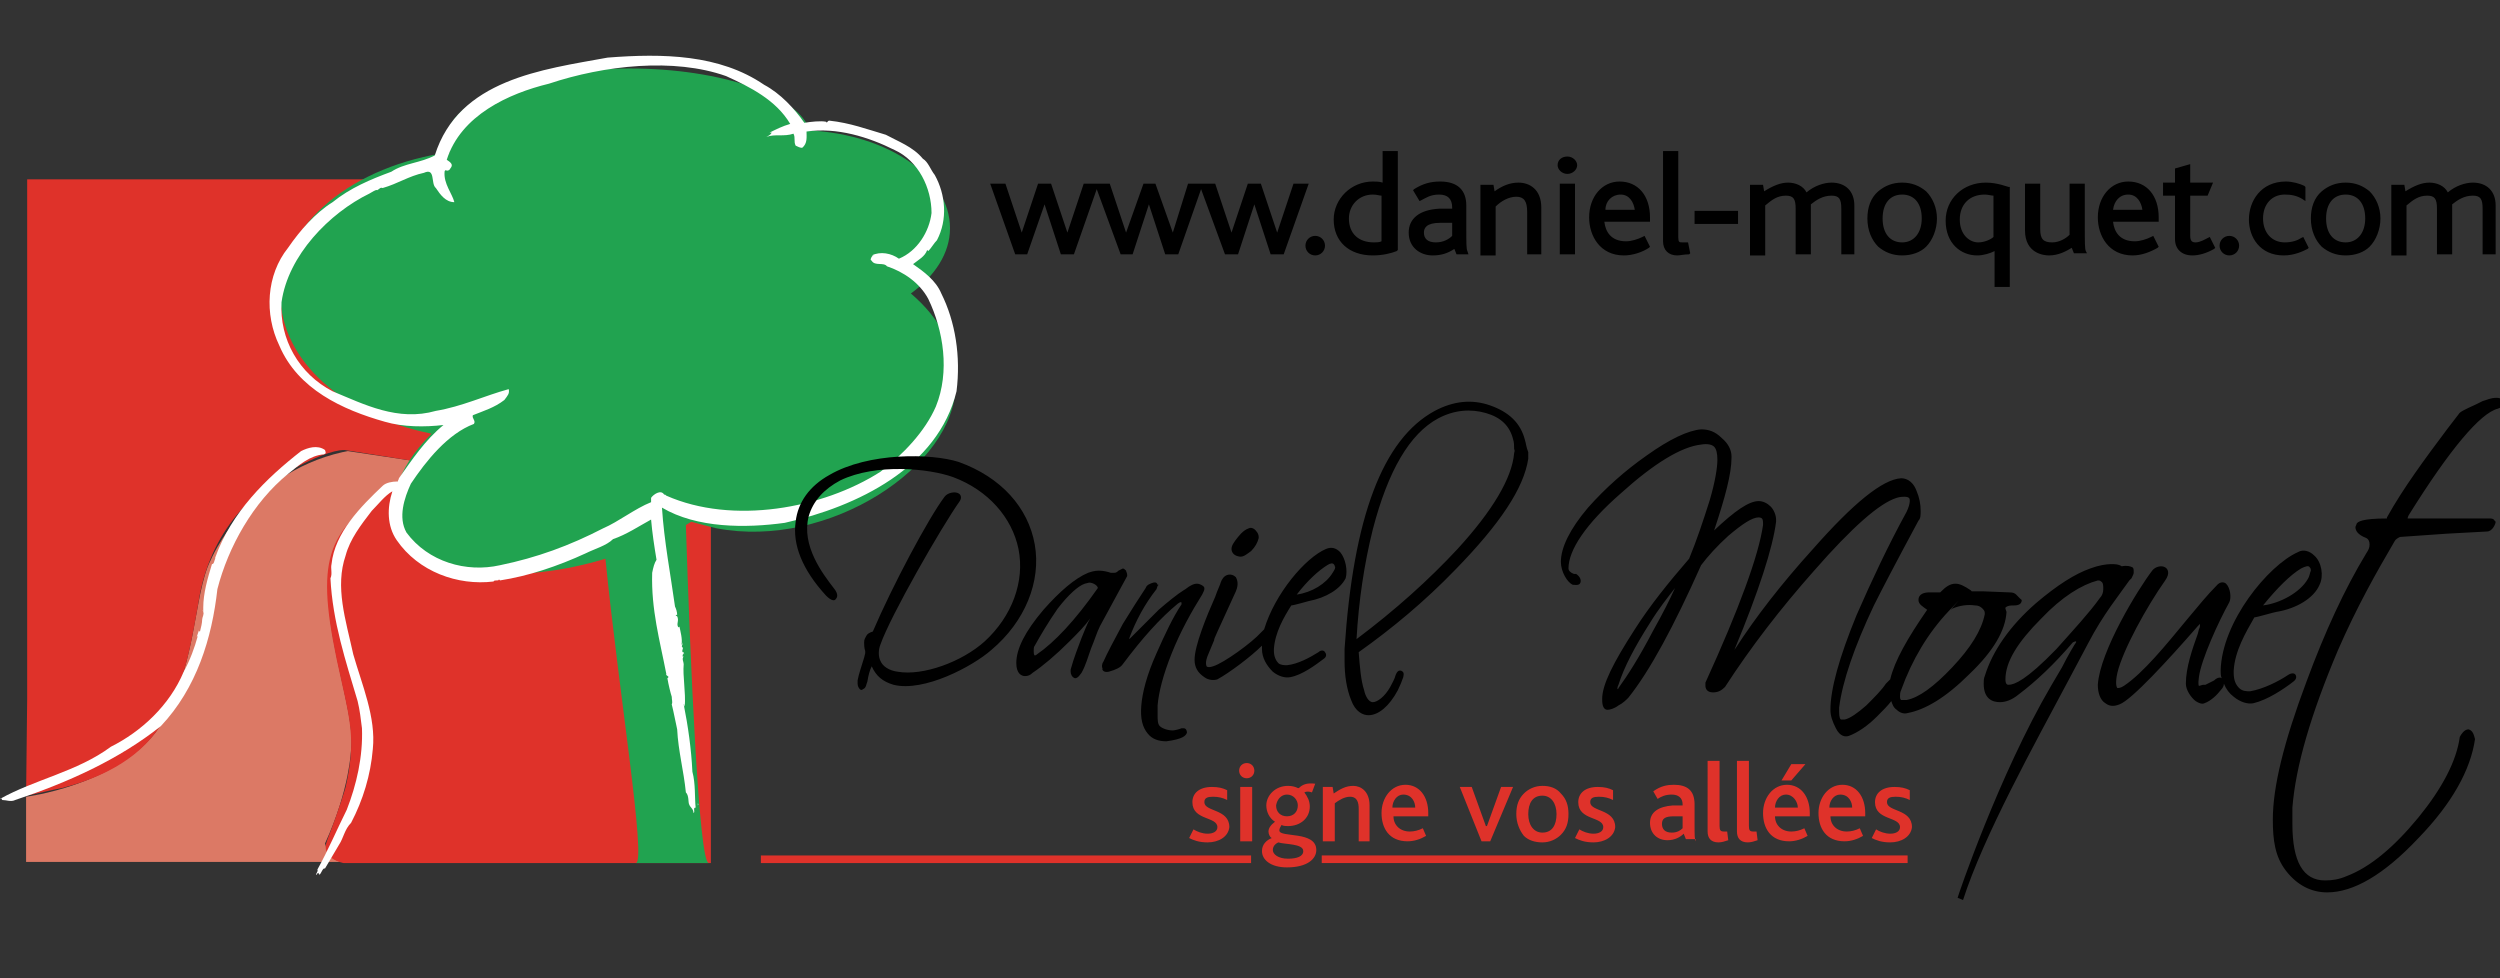 <svg id="logo-daniel-moquet-hz" xmlns="http://www.w3.org/2000/svg" xmlns:xlink="http://www.w3.org/1999/xlink" viewBox="0 0 230 90"><rect x="0" y="0" width="230" height="90" fill="#333333" stroke="none"/><style>.st0{fill:#DC7965;} .st1{fill:#DF322A;} .st2{fill:#21A350;} .st3{clip-path:url(#SVGID_2_);fill:#21A350;} .st4{clip-path:url(#SVGID_2_);fill:#FFFFFF;} .st5{fill:#FFFFFF;} .st6{clip-path:url(#SVGID_4_);fill:#FFFFFF;}</style><path class="st0" d="M2.4 73.3s8-1 11.9-5.9c3.9-5.6 3.4-12.6 5.1-15.9 0 0 3.3-7.9 12.1-9.9l.5-.1 8.7 1.3s-7.6 1.4-10.3 8.8c-1.1 5.8 2.4 13.9 1.9 17.3 0 0-.1 3.7-2.4 8.7 0 0 .4 1.7 1.7 1.7H2.4v-6z"></path><path class="st1" d="M40.5 42.8c-1.3.1-4.1 1.7-5.4 2.6-5.2 4-6.2 6.3-3.7 17.2.9 4 1.3 5.8.4 9.8 0 0-.5 1.8-1.7 4.9-.7 1.7 1.5 2.1 1.5 2.1h33.8V16.5H2.5v47.8l-.1 8.9c1.1-.2 2.2-.5 3.3-.7 3.9-1 7.5-2.9 9.4-6.3 2-3.6 2.6-7.6 3.3-11.6 1.2-5.9 5-10.2 11.2-12.7.8-.3 1.5-.5 2.1-.5"></path><path class="st2" d="M58.6 79.4c-.1 0-.1 0 0 0"></path><defs><path id="SVGID_1_" d="M0 5h230v77.7H0z"></path></defs><clipPath id="SVGID_2_"><use xlink:href="#SVGID_1_" overflow="visible"></use></clipPath><path class="st3" d="M83.8 27c2.2-1.6 3.6-3.7 3.6-6 0-4.7-5.6-8.6-12.9-9-1-3.2-8.1-5.7-16.6-5.7-9.3 0-16.8 2.9-16.8 6.5 0 .4.1.8.3 1.2-8.9 1.2-15.6 6.6-15.6 13.1 0 6.1 5.9 11.2 13.9 12.8-3.3 3.3-4.4 6.8-2.5 9.5 2.7 3.7 10.6 4.4 18.5 2 1.2 12.1 3.8 27.9 2.8 28h6.7c-.9 0-1.7-18.6-2.1-31.1.2-.1.3-.2.5-.3.7.2 1.5.4 2.3.6 10.4 2 22-5.8 22-13.1.2-3.3-1.4-6.2-4.1-8.5"></path><path class="st4" d="M86.6 27c-.5-1.2-1.6-2-2.6-2.7.5-.4 1.1-.7 1.3-1.3l.1.1c.3-.3.5-.7.8-1 1-1.9.8-4.2-.2-6-.4-.5-.6-1.2-1.1-1.5-.9-1.1-2.3-1.6-3.4-2.2-1.7-.5-3.3-1.1-5.2-1.3-.2 0-.2.3-.3.1-.5-.1-1.4 0-2 .1-.9-1.3-2.2-2.7-3.7-3.5C66.2 5 61 4.9 55.9 5.3c-6 1.1-13.7 2-15.9 9-1.3.7-2.8.7-4 1.5-1.9.7-3.8 1.5-5.4 2.8-1.6 1-3 2.6-4.1 4.2-2 2.5-2.2 6.1-.8 9 1.7 4 5.8 5.9 9.7 7 1.7.5 3.7.5 5.4.3-1.7 1.4-2.9 3.2-4.1 4.9 0 .1-.1.2-.1.3h-.1c-.4 0-1 .1-1.3.4-2 1.9-4.4 4.3-4.7 7.2-.1.4.1.9-.1 1.3.2 4 1.4 7.6 2.5 11.3.2.8.3 1.7.4 2.5.1 2.6-.5 5.2-1.4 7.5-.9 1.8-1.7 3.7-2.7 5.5.1.2-.2.4-.1.5.1-.1.1-.2.2-.2.1.5.3-.3.5-.4h.1l1.3-2.2c.4-.6.5-1.4 1.1-2 1.1-2.1 1.8-4.4 2-6.8.3-2.9-1-5.9-1.8-8.7-.7-3.2-1.7-6.2-.7-9.1.4-1.5 1.4-2.8 2.4-4.1.6-.6 1.2-1.4 1.9-1.8-.5 1.5-.5 3.2.4 4.5 2 2.9 5.6 4.2 8.9 3.8.1-.2.5 0 .5-.2l.1.1c2.6-.4 5.3-1.3 7.9-2.5.8-.4 1.9-.7 2.5-1.3 1.2-.4 2.4-1.2 3.5-1.8.1 1.2.3 2.5.5 3.7-.2.3-.3.7-.4 1.2-.1 3.4.7 6.2 1.3 9.3-.1.2.4.2.1.4.1.6.3 1.4.4 1.7 0 .3.1.5 0 .7.2.8.3 1.4.5 2.3.1 2 .6 3.8.8 5.8.3.3.2.9.3 1.1.1.3.4.4.4.8.2-.1-.1-.5.2-.5-.1-.9 0-2.2-.3-3.3-.1-2.1-.4-4.2-.8-6.2.1 0 0 .1.1.2.1-1.3-.2-2.8-.1-3.9 0-.2-.2-.5 0-.7h-.1c0-.1 0-.2.1-.3 0 0 .1.1 0 .1V60h-.1c-.1-.2.1-.3 0-.5v.1c-.2-.2.1-.3 0-.5 0 .1 0 .2-.1.2.1-.5-.1-1.2-.2-1.7 0 .1 0 .1-.1.1-.2-.3.1-.6-.1-1-.1-.1-.2 0-.1-.1 0 0 .1-.1.1 0 0-.3-.1-.6-.2-.8-.4-2.9-1-6-1.2-9.1 3.2 1.9 7.7 1.9 11.3 1.4C78.9 46.6 86.3 43 88 36c.4-3.2-.1-6.4-1.4-9m-.5 10.4c-1 2.3-3 4.4-5.1 6-5.3 3.4-13.6 4.9-19.7 2.2-.1-.1-.1-.1-.2-.1-.3-.5-1 0-1.2.3v.4c-1.5.6-3 1.8-4.4 2.4-3.1 1.6-6.1 2.7-9.5 3.4-3.1.7-6.6-.3-8.6-3-.8-1.4-.2-3.2.4-4.5 1.4-2.1 3.4-4.6 5.8-5.5.2-.3-.2-.5-.1-.8 1-.4 2-.7 2.9-1.4.3-.4.5-.6.4-1-2.2.6-4.3 1.6-6.7 2-3.5 1-6.6-.6-9.5-1.8-3.1-1.6-4.9-4.8-4.7-8.2.6-4.3 4.4-8.2 8.1-10 .2-.1.6-.4.7-.3.2-.1.3-.3.5-.2 1.4-.4 2.4-1.1 3.8-1.4 1.1-.5.6 1 1.1 1.4.4.6.9 1.3 1.7 1.3-.2-.8-1-1.7-.9-2.8 0-.1.1-.2.2-.1.3 0 .3-.2.4-.3.2-.3-.1-.5-.4-.7 1.3-4.1 5.7-6.1 9.4-7C55.6 6 62 5.3 66.8 7c2.2 1 4.6 2.2 5.9 4.4-.7.2-1.3.5-1.9.8h.2c-.1.2-.3.3-.5.4.8-.3 1.6 0 2.5-.3.2.4 0 .7.2 1.1.2.1.4.2.6.2.5-.4.4-1 .4-1.5 2.8-.4 5.7.5 8.1 1.7 2.2 1 3.4 3.5 3.4 5.8-.2 1.7-1.3 3.5-3 4.2-.7-.5-1.7-.7-2.5-.3h.2c-.2 0-.3.3-.3.4l.1.1c.3.5 1.1.1 1.4.5 1.5.5 3 1.5 3.8 3 1.4 2.9 2 6.7.7 9.9"></path><g><path class="st5" d="M64.2 73.9v.2s.1-.1 0-.2M63.1 60.5v0M18.5 56.9s0 .1 0 0c.1 0 0 0 0 0M18.7 56.3"></path></g><g><defs><path id="SVGID_3_" d="M0 5h230v77.7H0z"></path></defs><clipPath id="SVGID_4_"><use xlink:href="#SVGID_3_" overflow="visible"></use></clipPath><path class="st6" d="M29.9 41.4c-.7-.5-1.6-.2-2.2.1-3.2 2.5-6.4 5.6-7.9 9.8v.1c-.1.2-.1.5-.3.5-.4 1.3-.8 2.7-.8 4v.4c.1.2-.1.5-.1.7 0 .3-.1.7-.2 1.1 0 0-.1 0-.1-.1l-.2.6.1-.1c-.3 1.1-.7 2.2-1.3 3.3-1.3 3.1-3.9 5.5-6.7 6.9-3.1 2.3-7 3-10.2 4.8.1 0 .1 0 .1-.1l.1.2c.4 0 .8.2 1.2 0 4.8-1.6 9.5-3.7 13.4-6.8 3.3-3.5 4.7-8.1 5.2-12.6 1-3.9 3.3-8 6.5-10.6 1-.8 2-1.7 3.3-1.8.2-.1.2-.1.1-.4"></path></g><g><path class="st5" d="M18.6 56.2s.1 0 0 0c.1 0 .1-.1 0 0"></path><path class="st1" d="M70 78.7h45.1v.7H70zM111.1 77.5c-.8 0-1.3-.2-1.7-.4l.4-.8c.3.2.8.4 1.3.4s.9-.2.9-.6c0-1-2.3-.6-2.3-2.3 0-.8.6-1.4 1.8-1.4.6 0 1 .1 1.4.3v.9c-.4-.2-.8-.3-1.3-.3s-.8.1-.8.5c0 .9 2.3.6 2.3 2.3-.1.9-1 1.4-2 1.4M115.4 70.9c0 .4-.3.7-.7.7-.4 0-.7-.3-.7-.7 0-.4.3-.7.7-.7.4 0 .7.3.7.7m-1.3 1.5h1.1v5h-1.1v-5zM118.4 73.1c.6 0 1 .5 1 1 0 .6-.4 1-1 1s-1-.4-1-1c.1-.6.5-1 1-1m2.7 5.1c0-1.8-3.4-1.1-3.4-1.8 0-.2.1-.3.2-.5.2.1.4.1.6.1 1.1 0 2-.7 2-1.8 0-.5-.2-.9-.5-1.3.2-.1.4-.1.7 0l.3-.8c-.8-.1-1.2.1-1.5.4h-.1c-.2-.1-.5-.2-.9-.2-1.2 0-2 .9-2 1.8 0 .6.3 1.2.8 1.5-.4.3-.6.6-.6.9 0 .2.1.5.3.6-.5.2-.9.6-.9 1.2 0 .8.8 1.5 2.3 1.5 1.9 0 2.7-.8 2.7-1.6m-1.2.1c0 .5-.6.7-1.4.7-.9 0-1.4-.4-1.4-.8s.3-.6.5-.7c.6.2 2.3.1 2.3.8M125 77.4v-3c0-.5-.1-1.1-.8-1.1-.5 0-1 .3-1.4.6v3.5h-1.1v-5h.9l.1.6c.6-.4 1.1-.7 1.8-.7s1.5.5 1.5 1.8v3.3h-1zM130.2 74.3h-2.1c0-.6.4-1.2 1-1.2.8 0 1.1.7 1.1 1.2m1.2.8v-.3c0-1.5-.8-2.6-2.1-2.6s-2.2 1.2-2.2 2.6c0 1.4.7 2.6 2.4 2.6.6 0 1.2-.2 1.7-.5l-.3-.7c-.4.2-.8.3-1.2.3-.9 0-1.5-.6-1.5-1.4h3.2zM137.1 77.4h-.8l-2-5h1.1l1.3 3.6h.1l1.3-3.6h1.1zM141.9 73.2c.8 0 1.3.7 1.3 1.7s-.4 1.7-1.3 1.7c-.8 0-1.3-.7-1.3-1.7s.4-1.7 1.3-1.7m0-.9c-.7 0-1.3.3-1.7.7-.5.5-.7 1.1-.7 1.9 0 .8.3 1.5.7 2 .4.4 1 .6 1.7.6s1.3-.3 1.7-.7c.5-.5.7-1.1.7-1.9 0-.8-.2-1.4-.7-1.9-.4-.5-1-.7-1.7-.7M146.6 77.5c-.8 0-1.3-.2-1.7-.4l.4-.8c.3.2.8.4 1.3.4s.9-.2.9-.6c0-1-2.3-.6-2.3-2.3 0-.8.6-1.4 1.8-1.4.6 0 1 .1 1.4.3v.9c-.4-.2-.8-.3-1.3-.3s-.8.1-.8.5c0 .9 2.3.6 2.3 2.3-.1.9-1 1.4-2 1.4M154.8 76.2c-.2.2-.5.4-1 .4-.6 0-.9-.3-.9-.8s.3-.7 1.1-.7h.8v1.1zm1.2 1.2c-.1-.2-.1-.6-.1-1.5V74c0-1.3-.7-1.8-1.9-1.8-.6 0-1.2.1-1.9.6l.4.7c.3-.2.7-.4 1.3-.4.6 0 1 .3 1 .9v.1h-.9c-1.3.1-2.1.6-2.1 1.6s.7 1.6 1.6 1.6c.7 0 1.2-.3 1.5-.6l.2.5h.9zM158.1 77.5c-.7 0-1-.4-1-1V70h1.1v6c0 .4.1.5.4.5h.3l.1.8c-.3.1-.6.2-.9.2M160.8 77.5c-.7 0-1-.4-1-1V70h1.1v6c0 .4.1.5.4.5h.3l.1.8c-.3.1-.6.2-.9.2M165.4 74.3h-2.1c0-.6.4-1.2 1-1.2.7 0 1.1.7 1.1 1.2m.7-4h-1.3l-.9 1.5h.9l1.3-1.5zm.4 4.8v-.3c0-1.5-.8-2.6-2.1-2.6s-2.2 1.2-2.2 2.6c0 1.4.7 2.6 2.4 2.6.6 0 1.2-.2 1.7-.5l-.3-.7c-.4.2-.8.3-1.2.3-.9 0-1.5-.6-1.5-1.4h3.2zM170.4 74.3h-2.1c0-.6.4-1.2 1-1.2.8 0 1.1.7 1.1 1.2m1.2.8v-.3c0-1.5-.8-2.6-2.1-2.6s-2.2 1.2-2.2 2.6c0 1.4.7 2.6 2.4 2.6.6 0 1.2-.2 1.7-.5l-.3-.7c-.4.2-.8.3-1.2.3-.9 0-1.5-.6-1.5-1.4h3.2zM173.9 77.5c-.8 0-1.3-.2-1.7-.4l.4-.8c.3.2.8.4 1.3.4s.9-.2.9-.6c0-1-2.3-.6-2.3-2.3 0-.8.6-1.4 1.8-1.4.6 0 1 .1 1.4.3v.9c-.4-.2-.8-.3-1.3-.3s-.8.1-.8.5c0 .9 2.3.6 2.3 2.3-.1.9-1 1.4-2 1.4"></path><path d="M76.3 43.7c-1.8 1-2.9 2.5-3.1 4.3-.3 2.1.6 4.4 2.8 6.8.5.5.8.5.9.3.1-.1.3-.4-.2-1-1-1.3-3-3.9-2.3-6.6.4-1.4 1.4-2.5 2.9-3.3 3.3-1.6 8.2-1.1 10.4-.3 3.2 1.2 5.4 3.7 6 6.6.6 3-.6 6.2-3.1 8.5-2.1 1.9-5.7 3.2-8 2.8-.8-.1-1.4-.5-1.6-1-.2-.4-.2-1 0-1.5.9-2.6 5.6-10.8 7.3-13.2.2-.3.1-.6-.1-.7-.3-.2-1-.1-1.3.3-1.5 2-4.8 8.2-6.6 12.4-.3.1-.5.2-.6.4-.1.2-.2.3-.2.6 0 .2 0 .5.1.8v.2l-.1.4c-.2.7-.5 1.5-.6 2.1v.3c0 .2.1.4.2.5.1.1.2.1.3 0 .3-.1.3-.5.4-.7.1-.6.2-1 .4-1.4.4.9 1 1.4 2 1.7 2.8.7 7.3-1.7 9-3.2 3.1-2.6 4.6-6.3 4-9.7-.6-3.4-3.1-6.2-7-7.6-2.5-.8-8.3-.9-11.9 1.2M102.9 52.5c-.1.1-.2.2-.4.2H102.2c-.3-.1-.7-.2-1.1-.2-.4 0-.7.1-1 .2-1.2.5-2.6 1.7-4.1 3.4-1.7 2-2.5 3.6-2.5 4.9 0 1 .5 1.2.8 1.2.3 0 .5-.1.7-.3.9-.6 2.1-1.6 3.4-2.9.8-.8 1.4-1.4 1.9-2.1-.3.5-.5 1.1-.8 1.8-.3.8-.7 1.8-1 2.9v.2c0 .2.1.5.4.6.3 0 .5-.4.6-.5.4-.7.6-1.5.9-2.3.3-.7.5-1.4.8-2l1.9-3.5.6-1.1v-.1c0-.2-.1-.3-.1-.4-.1-.1-.2-.2-.3-.2l-.4.2zM97.3 56c1-1.3 1.9-2.1 2.5-2.3l.4-.1c.4 0 .8.3.8.5-2.1 3-4 5-5.6 6.1-.1.1-.2.1-.2.1s-.1 0-.1-.4c0-.2 0-.4.1-.5.5-.9 1.2-2.1 2.1-3.4M106.1 53.6c-.3.1-.6.2-.7.5-.6.9-1.3 2-2.1 3.3-.8 1.5-1.4 2.6-1.8 3.5-.1.1-.2.5 0 .7l-.1-.1c0 .1.1.4.6.3.7-.2 1.1-.4 1.3-.7 1.8-2.4 3.4-4.2 5.1-5.6.1 0 .1-.1.2-.1s.1 0 .1.1v.1c-.8 1.2-1.5 2.7-2.3 4.5-.9 2-1.3 3.6-1.4 4.8-.1 1.2.1 2 .6 2.6.4.5 1 .7 1.7.7 1.5-.2 1.8-.5 1.9-.8 0-.2-.1-.4-.3-.4h-.2c-.2.1-.7.2-.8.2-.5 0-1-.2-1.2-.4-.2-.2-.2-.6-.2-1v-.9c.1-1.2.5-2.8 1.3-4.8s1.8-3.8 2.8-5.4c.1-.2.2-.4.2-.5v-.1c0-.1-.1-.2-.3-.3-.2-.1-.5-.2-1 .1-.2.1-.4.3-.6.4-.5.3-1.5 1.1-2.3 1.8l-2.7 2.7v-.1c.6-1.6 1.4-3.1 2.5-4.5l.1-.3.1-.1h-.1c-.1-.3-.3-.2-.4-.2M114.9 48.6c-.3.1-.6.3-1 .8s-.6.8-.6 1.1c0 .2.1.6.7.7.4.1.8-.3 1.1-.5.4-.4.6-.8.7-1.2v-.1c0-.2-.1-.4-.2-.5-.2-.3-.5-.4-.7-.3m.2 2.1"></path><path d="M123.3 50.8c-.4-.4-.8-.5-1.3-.3-1.9.8-4.7 4.1-5.7 7.4l-.3.3c-.8.9-3.4 2.8-4.4 3.1-.3.1-.5.1-.6 0 0-.1-.2-.3.2-1.2l.5-1.2c0-.2.1-.3 2-4.5.3-.7.1-1.1 0-1.3-.2-.2-.5-.3-.8-.2-.3.1-.5.4-.6.7 0 .1-.3.7-.5 1.3-.8 1.8-1.9 4.5-1.9 5.8 0 .7.3 1.2.9 1.6.4.3.9.3 1.2.2 1.1-.6 3.1-2.1 4.1-3.1v.3c0 .8.4 1.5 1 2.1.5.4 1.1.6 1.6.5 1.1-.2 2.3-1.1 3.1-1.7.3-.2.2-.5.1-.6-.1-.2-.4-.2-.6 0-.8.5-1.9 1.1-2.9 1.2-.2 0-.6 0-.8-.2-.2-.2-.4-.6-.4-1.1v-.2c.1-1.5.9-2.9 1.6-4 .2 0 1.6-.4 1.6-.4 1.6-.3 2.9-1.1 3.4-2.1.2-.7 0-1.8-.5-2.4m-.7 1.9c-.6 1-1.9 1.8-3.3 2 1-1.3 2-2.2 2.8-2.7.3-.2.5-.2.6-.1 0 0 .1.1.1.2.1.1 0 .3-.2.6M140.3 40.5c-.4-1.6-1.5-2.6-3.2-3.2-1.7-.6-3.4-.4-5.1.5-4.8 2.6-7.5 9.8-8.3 21.9v1.1c0 1.4.2 2.6.6 3.6.4 1.1 1.1 1.4 1.6 1.4.9 0 1.9-.8 2.7-2.3.2-.4.4-.9.5-1.2.1-.4 0-.5-.2-.6-.1 0-.3-.1-.5.4-.1.4-.3.7-.5 1.1-.5.9-1.2 1.4-1.6 1.4-.4 0-.7-.6-.8-1.1-.3-.9-.4-2.2-.5-3.5 3.1-2.2 6.1-4.7 8.9-7.6 4.1-4.2 6.3-7.5 6.7-10.2v-.6c-.2-.5-.2-.8-.3-1.1m-1 1.2c-.2 2.3-2 5.3-5.2 8.8-2.6 2.8-5.7 5.6-9.3 8.3.2-3.5.7-6.9 1.5-10.1 1.4-5.4 3.4-8.8 6-10.2 1.5-.8 3-.9 4.4-.5 1.4.4 2.2 1.2 2.5 2.4.1.3.1.6.1.9.1.2 0 .3 0 .4M184.9 54.5l-2.5-.1h-1l-.1-.1c-.6-.4-1-.6-1.4-.6-.5 0-.9.3-1.3.7l-.1.1h-1c-.4 0-1 .1-1 .7 0 .4.4.6.8.9-1.8 2.6-3 4.7-3.4 6.4l-.4.4c-.4.6-1 1.2-1.8 2-.8.7-1.5 1.2-2 1.3h-.3c-.1 0-.2-.2-.2-.7v-.4c.3-2.4 1.4-5.6 3.2-9.4.7-1.4 2-3.9 4.1-7.8.2-.2.2-.5.2-.9 0-.6-.1-1.2-.4-1.9-.4-1-1.1-1.1-1.4-1.1-1.7.1-4.4 2.3-8.1 6.5-2.9 3.2-5.3 6.3-7.1 9.1-.1.1-.1.2-.1.2v-.1c2.2-5.3 3.5-9.3 3.8-11.7v-.2c0-.4-.2-.9-.5-1.2-.3-.3-.7-.5-1.1-.5-.9 0-2.2.9-4.1 2.7 1-3 1.6-5.2 1.6-6.7V42c0-.6-.3-1.2-.9-1.7-.6-.6-1.2-.8-1.9-.8-1.2.1-2.9.9-5 2.4-2 1.4-3.8 3-5.4 4.8-1.7 2-2.5 3.7-2.5 5 0 .9.6 1.9 1.1 2.1.2 0 .6.1.7-.2.1-.3-.1-.6-.4-.8h-.2c-.3-.1-.5-.3-.5-.5 0-1.7 1.6-4.1 4.8-6.9 3.1-2.8 5.6-4.3 7.4-4.5.6-.1 1 0 1.2.2.2.2.3.6.3 1.2 0 .7-.2 2-.7 3.7-.6 1.9-1.2 3.7-1.9 5.4-1.9 2.2-3.6 4.3-5 6.5-2 3.1-3 5.1-3 6.4 0 .3 0 1 .5 1 .2 0 .6-.1 1-.4.4-.2.7-.5.9-.7 2-2.5 4.2-6.6 6.7-12.2.6-.8 1.5-1.8 2.5-2.7 1.3-1.1 2.2-1.7 2.8-1.7.2 0 .3.1.3.1.1.1.1.3.1.6-.4 2.8-2.2 7.7-5.3 14.5V63.1c0 .2.1.6.7.6.5 0 .8-.2 1.1-.5 2.4-3.7 5.1-7.2 8.2-10.7 3.5-4 6-6.2 7.6-6.7.3-.1.6-.1.7-.1.5 0 .5.2.5.4s-.1.6-.3 1c-1.7 3.1-3.2 6.3-4.6 9.5-1.6 3.9-2.4 6.8-2.4 8.7 0 .6.2 1.1.5 1.7.4.8.9.8 1.2.7.8-.3 1.7-.9 2.6-1.8.5-.5 1-1 1.3-1.4.1.3.2.6.5.8.3.3.7.4 1 .3 1.6-.3 3.5-1.4 5.7-3.6 2.2-2.1 3.3-4 3.4-5.7l-.1-.3v-.1c.2-.2.5-.2.8-.2.5 0 .7-.2.7-.5-.5-.4-.5-.7-1.1-.7M152.1 58c-1.3 2.5-2.4 4.2-3.2 5.3 0 0 0 .1-.1.1 0-.1 0-.2.1-.4.5-1.6 1.5-3.5 2.9-5.7.8-1.3 1.6-2.3 2.3-3.2-.5 1.1-1.1 2.3-2 3.9m30.5-1.5c-.3 1.5-1.3 3.1-3 4.9-1.7 1.8-3.1 2.8-4.2 3h-.5c-.1-.1-.1-.2-.1-.3 0-.2 0-.4.1-.6 1-2.8 2.5-5.3 4.4-7.3s.1-.1.2-.1l.1-.1c.7-.3 1.4-.4 2.1-.3.4 0 .6.2.7.3.2.2.2.3.2.5M196.2 52.2c-.2-.1-.5-.2-1-.1-.3-.2-.6-.2-1-.2s-1.1.1-1.9.4c-1.4.5-3 1.5-5 3.2-2.4 2.1-4 4.4-4.7 6.7-.1.2-.1.5-.1.7 0 1.4.8 1.7 1.5 1.7.5 0 1.1-.2 1.7-.7 1.6-1.2 3.3-2.8 5-4.8.2-.1.3-.1.3-.1v.1c-.1.1-.8 1.3-1.3 2.3l-1 1.7c-4.8 8.2-8.6 19.4-8.6 19.5l.5.2c1.9-5.9 6.5-14.2 9.8-20.4l1.7-3.2c1.4-2.7 2.9-4.5 3.8-5.8l.2-.2c.1-.2.2-.4.2-.5 0-.3 0-.4-.1-.5m-3 2.8c-1 1.4-2.4 2.9-4 4.7-2.8 2.9-3.9 3.3-4.4 3.3-.1 0-.3 0-.3-.5 0-1.6 1.1-3.4 3.3-5.6 1.9-2 3.7-3.1 5.2-3.5.1 0 .2 0 .3.1.2.1.2.4.2.7 0 .3-.1.6-.3.8M212.9 51.1c-.4-.4-1-.6-1.5-.3-2.7 1.2-7 6.4-7.1 10.9 0 .2 0 .5.1.7-.1-.1-.4-.1-.7.2l-.8.4h-.2c-.1 0-.3.1-.4.1 0 0-.1-.1 0-.8.2-1.6 1.8-5.1 2.8-6.9.2-.4.1-1.3-.3-1.7-.1-.1-.5-.3-.9.2-.8.8-1.7 1.9-2.7 3.1-1.9 2.3-4 4.9-5.8 6.1-.3.2-.5.2-.6.2-.1-.1-.2-.5 0-1.4.5-2.1 2.7-6.1 4.4-8.5.5-.7.2-1.1 0-1.2-.3-.2-.9-.1-1.2.3-1.3 1.7-4.8 7.4-5 10.5 0 .7.2 1.4.7 1.7.4.3.8.3 1.3.1 1.1-.4 4.5-4.1 7.2-7.2l.2-.2v.1c0 .1 0 .2-.1.4l-.1.4c-.5 1.4-1.1 3.1-1.1 4.6 0 .6.5 1.3.9 1.6.3.2.6.3.8.2.6-.2 1.2-.8 1.5-1.2.2-.2.3-.4.3-.6.2.5.5.9.9 1.2.6.5 1.3.7 1.8.6 1.3-.3 2.8-1.3 3.7-2 .4-.3.2-.6.2-.6-.1-.2-.4-.2-.7 0-.9.6-2.3 1.3-3.5 1.5-.3 0-.7 0-1-.3-.3-.3-.5-.7-.5-1.4v-.2c.1-1.8 1.1-3.5 1.9-4.9.2 0 1.9-.5 2-.5 1.9-.3 3.5-1.3 4-2.5.4-.8.2-2.1-.5-2.7m-.6 2.2c-.7 1.2-2.5 2.2-4.1 2.4 1.3-1.6 2.5-2.8 3.5-3.4.4-.2.7-.3.8-.1.1.1.1.2.1.3-.1.2-.1.5-.3.8M228.4 36.9l-.6.3c-1.1.5-1.5.7-1.6.9l-1 1.3c-2.1 2.8-4.1 5.5-5.6 8.2v.1c-2.3 0-2.7.3-2.8.5 0 .1-.1.2-.1.3 0 .3.2.7 1 1 .2.1.3.3.3.6s-.1.5-.3.8c-2 3.3-3.8 7.2-5.5 11.8-2.1 5.6-3.1 9.7-3.1 12.7 0 1.9.2 3.4 1.2 4.7 1 1.3 2.3 2 3.8 2 2.4 0 5.2-1.6 8.4-5 3.1-3.2 4.8-6.3 5.2-9.1-.1-.4-.2-.8-.6-.9-.4 0-.7.5-.8.7-.3 2.2-1.6 4.7-3.8 7.4-2.3 2.8-4.5 4.6-6.6 5.4-.7.3-1.3.4-2 .4-2 0-3-1.7-3-5.2v-1.5c.3-3.8 1.7-8.6 4.2-14.5 1.7-3.9 3.5-7.1 5.2-10 .1-.2.3-.3.5-.4l4.3-.3 3.7-.2c.5 0 .8-.7.8-.9l-.1-.1c-.1-.2-.3-.2-.5-.2h-7.4-.1s0-.1.1-.3c3.8-6.1 6.6-9.4 8.2-9.8.2-.1.5-.1.5-.5 0-.3-.2-.5-.6-.5-.6 0-.9.2-1.3.3"></path><path class="st1" d="M121.6 78.7h53.9v.7h-53.9z"></path><path d="M119 16.9l-1.5 4.5-1.5-4.5h-1.2l-1.5 4.5-1.5-4.5h-2.5l-1.4 4.5-1.6-4.5h-1.1l-1.6 4.5-1.5-4.5H99.7l-1.5 4.5-1.5-4.5h-1.2L94 21.4l-1.5-4.5h-1.4l2.3 6.5h1.1l1.6-4.6 1.5 4.6h1.2l2.1-6 2.2 6h1.1l1.5-4.6 1.5 4.6h1.2l2.1-6 2.2 6h1.2l1.5-4.6 1.5 4.6h1.2l2.3-6.5zM121 23.5c-.5 0-.9-.4-.9-.9s.4-.9.9-.9.9.4.9.9-.4.9-.9.9M126.3 23.5c-2.2 0-3.6-1.3-3.6-3.3 0-1.9 1.6-3.5 3.6-3.5.3 0 .6 0 .9.1v-2.9h1.4V23l-.1.1c-.5.2-1.3.4-2.2.4m0-5.6c-1.3 0-2.2 1-2.2 2.2 0 1.4.9 2.2 2.3 2.2.2 0 .5 0 .7-.1V18c-.2 0-.4-.1-.8-.1M131.8 23.5c-1.1 0-2.2-.7-2.2-2.1 0-1.3 1-2.1 2.8-2.2h1.2v-.1c0-.8-.4-1.2-1.2-1.2-.8 0-1.2.3-1.6.5l-.2.1-.6-1 .1-.1c.8-.5 1.5-.7 2.4-.7 1.6 0 2.4.8 2.4 2.2v1.9c0 1.6 0 2.1.1 2.3l.1.3H134l-.2-.5c-.6.4-1.2.6-2 .6m1.8-3h-1.1c-1.3 0-1.5.5-1.5.9 0 .6.4.9 1.1.9.7 0 1.2-.3 1.5-.6v-1.2zM141.9 23.4h-1.4v-3.9c0-1-.3-1.4-1-1.4s-1.4.4-1.9.9v4.5h-1.4V17h1.2l.1.6c.7-.5 1.4-.8 2.2-.8 1 0 2.1.6 2.1 2.3v4.3zM144.9 23.4h-1.4v-6.5h1.4v6.5zm-.7-7.4c-.5 0-.9-.4-.9-.8 0-.5.4-.8.9-.8s.9.4.9.8-.4.8-.9.8M149.4 23.5c-2.2 0-3.2-1.8-3.2-3.5 0-1.9 1.2-3.3 2.8-3.3 1.7 0 2.8 1.3 2.8 3.3v.4h-4.2c.1.9.6 1.8 2 1.8.5 0 1.1-.2 1.5-.4l.2-.1.5 1-.1.1c-.6.4-1.5.7-2.3.7m-1.7-4.2h2.7c-.1-.7-.5-1.4-1.3-1.4s-1.4.6-1.4 1.4M154.3 23.5c-.8 0-1.3-.5-1.3-1.3v-8.3h1.4v7.9c0 .5.1.5.4.5h.5l.2 1-.1.1c-.5 0-.8.1-1.1.1M155.9 19.4h4v1.2h-4zM170.8 23.4h-1.4v-4.2c0-.9-.2-1.2-.9-1.2-.8 0-1.4.4-1.9.8v4.6h-1.4v-4.2c0-.9-.2-1.2-.9-1.2-.8 0-1.3.4-1.9.9v4.6H161V17h1.2l.1.6c.8-.5 1.5-.8 2.2-.8.7 0 1.4.3 1.7.9.7-.6 1.6-.9 2.3-.9 1.3 0 2.1.8 2.1 2.1v4.5zM175 23.5c-.9 0-1.6-.3-2.2-.8-.6-.6-1-1.5-1-2.6 0-1 .3-1.9 1-2.5.6-.5 1.3-.8 2.2-.8.9 0 1.6.3 2.2.8.6.6 1 1.5 1 2.5s-.4 2-1 2.6c-.5.5-1.3.8-2.2.8m0-5.6c-1.1 0-1.8.8-1.8 2.2 0 1.4.7 2.2 1.8 2.2s1.8-.9 1.8-2.2c0-1.4-.7-2.2-1.8-2.2M184.9 26.4h-1.4v-3.3c-.4.2-1 .4-1.6.4-1.5 0-2.9-1.1-2.9-3.2 0-2 1.6-3.5 3.7-3.5 1.1 0 2 .4 2.1.4h.1v9.2zm-2.3-8.5c-1.4 0-2.3.9-2.3 2.3s.9 2.1 1.7 2.1c.6 0 1.2-.3 1.4-.5V18c-.2 0-.5-.1-.8-.1M188.5 23.5c-.5 0-2.2-.2-2.2-2.3v-4.3h1.4v4.2c0 .9.3 1.2 1.1 1.2.7 0 1.3-.4 1.6-.7v-4.7h1.4v3.7c0 1.8 0 2.3.1 2.5l.1.2h-1.2l-.2-.5c-.5.3-1.2.7-2.1.7M201.7 23.5c-1 0-1.6-.6-1.6-1.5v-4H199v-1.2h1.1v-1.3l1.4-.4v1.7h2.1l-.5 1.2h-1.6v3.7c0 .5.2.6.5.6.4 0 .9-.3 1.1-.4l.2-.1.5 1-.1.1c-.7.4-1.4.6-2 .6M205.1 23.5c-.5 0-.9-.4-.9-.9s.4-.9.9-.9.9.4.9.9-.4.9-.9.9M210.1 23.5c-2.2 0-3.2-1.7-3.2-3.3 0-1.7 1.1-3.5 3.4-3.5.6 0 1.3.2 1.7.4l.1.1v1.3l-.3-.2c-.5-.3-1-.4-1.6-.4-1.2 0-2 .9-2 2.2 0 1.3.8 2.2 2 2.2.7 0 1.2-.2 1.5-.4l.2-.1.5 1-.1.1c-.4.2-1.2.6-2.2.6M215.8 23.5c-.9 0-1.6-.3-2.2-.8-.6-.6-1-1.5-1-2.6 0-1 .3-1.9 1-2.5.6-.5 1.3-.8 2.2-.8.9 0 1.6.3 2.2.8.6.6 1 1.5 1 2.5s-.4 2-1 2.6c-.5.5-1.3.8-2.2.8m0-5.6c-1.1 0-1.8.8-1.8 2.2 0 1.4.7 2.2 1.8 2.2s1.8-.9 1.8-2.2c0-1.4-.7-2.2-1.8-2.2M229.8 23.4h-1.4v-4.2c0-.9-.2-1.2-.9-1.2-.8 0-1.4.4-1.9.8v4.6h-1.4v-4.2c0-.9-.2-1.2-.9-1.2-.8 0-1.3.4-1.9.9v4.6H220V17h1.2l.1.6c.8-.5 1.5-.8 2.2-.8.7 0 1.4.3 1.7.9.7-.6 1.6-.9 2.3-.9 1.3 0 2.1.8 2.1 2.1v4.5zM196.2 23.5c-2.2 0-3.2-1.8-3.2-3.5 0-1.9 1.2-3.3 2.8-3.3 1.7 0 2.8 1.3 2.8 3.3v.4h-4.2c.1.9.6 1.8 2 1.8.5 0 1.1-.2 1.5-.4l.2-.1.5 1-.1.1c-.7.4-1.5.7-2.3.7m-1.8-4.2h2.7c-.1-.7-.5-1.4-1.3-1.4s-1.3.6-1.4 1.4"></path></g></svg>